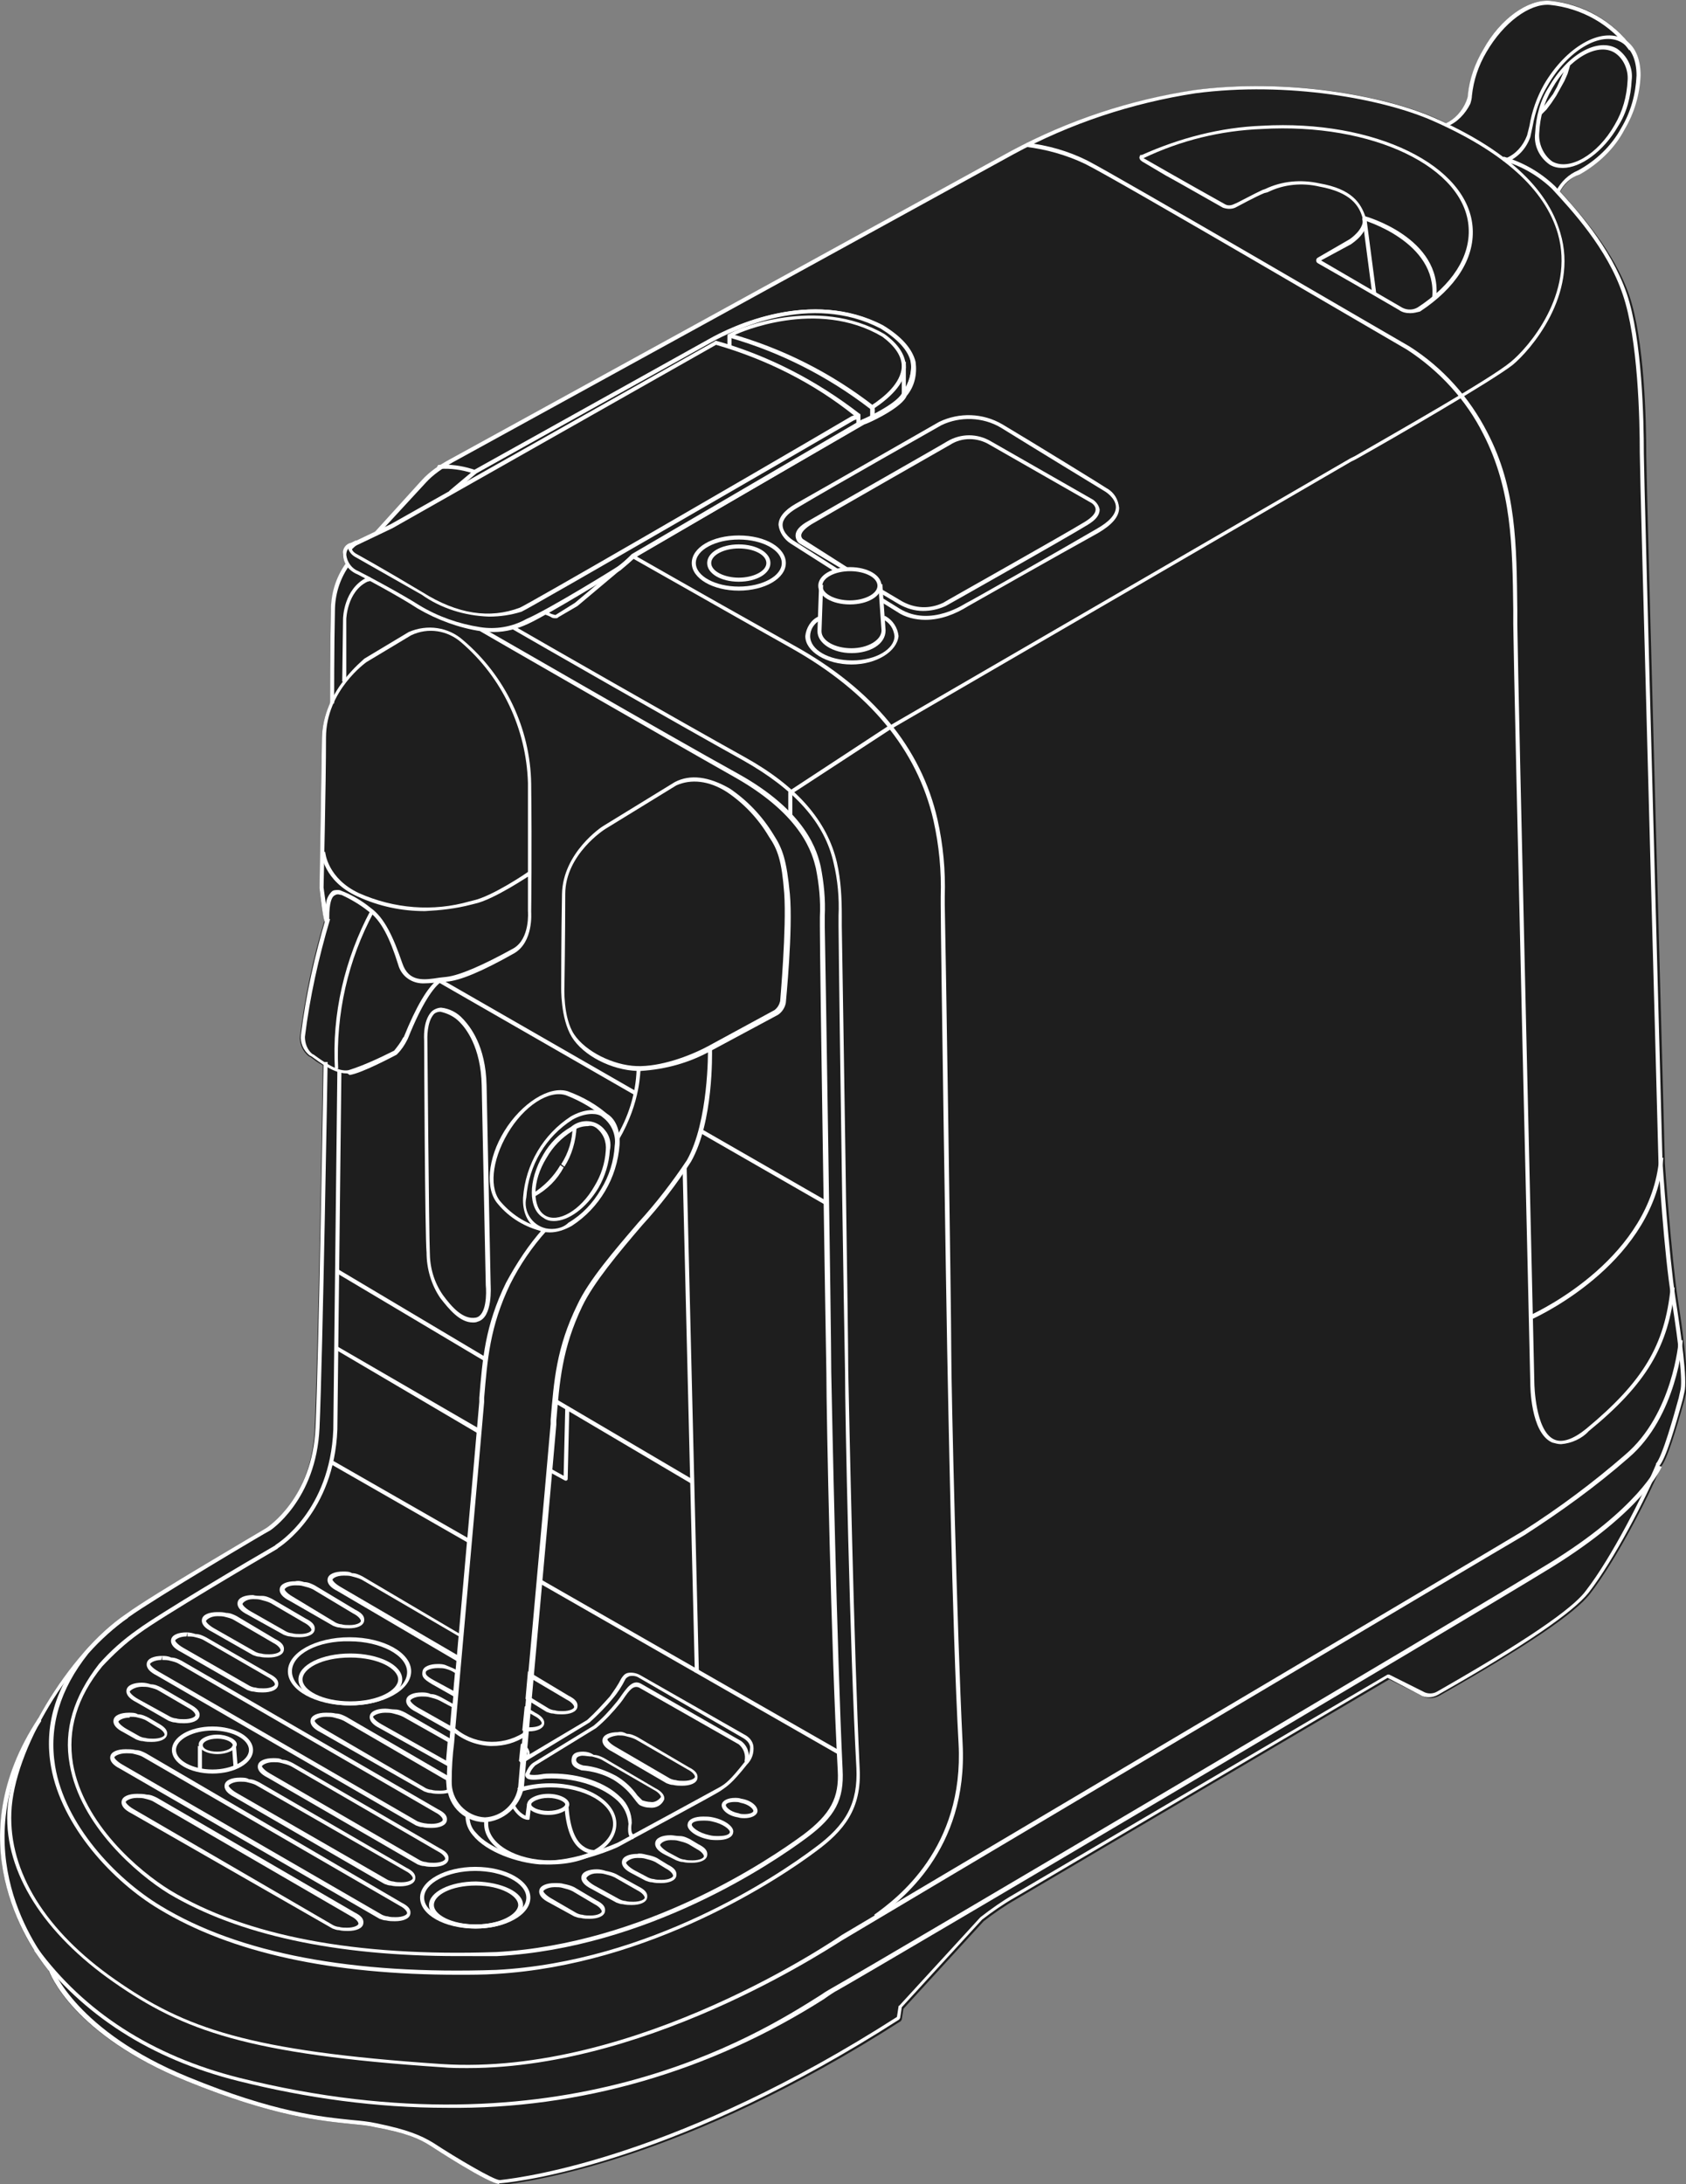 <?xml version="1.0" encoding="utf-8"?>
<!-- Generator: Adobe Illustrator 21.0.0, SVG Export Plug-In . SVG Version: 6.00 Build 0)  -->
<svg version="1.1" id="Layer_1" xmlns="http://www.w3.org/2000/svg" xmlns:xlink="http://www.w3.org/1999/xlink" x="0px" y="0px"
	 viewBox="0 0 207.9 269.2" style="enable-background:new 0 0 207.9 269.2;" xml:space="preserve">
<rect x="0" y="0" width="207.9" height="269.2" fill="#808080" stroke="none"/>
<style type="text/css">
	.st0{fill:#1E1E1E;}
	.st1{fill:#FFFFFF;}
</style>
<g id="Layer_2_1_">
	<g id="Layer_1-2_1_">
		<path class="st0" d="M207.9,171.7l-0.2,0.9c-1,3.5-2.1,7.3-2.9,8.2c-1.6,3.9-5.6,11.6-8.7,15.6c-1.8,2.4-7.9,6.5-17.9,12.2
			l-0.7,0.4c-0.7,0.4-1.6,0.4-2.2,0l-4-2l-46,27.1c-1.4,0.8-2.7,1.7-4,2.7l-9.9,10.8l-0.2,1.3c0,0.1-0.1,0.1-0.1,0.2
			c-26.8,17.2-45.7,19.8-49.2,20.2h-0.1l-0.2-0.1c-1.3,0-8.2-4.5-8.5-4.7c-1.4-0.9-3-1.6-6.8-2.3c-0.9-0.2-1.8-0.3-2.9-0.4
			c-3.8-0.4-9.6-0.9-20.4-5.3C9.4,251,6.3,243.7,6,242.9l0,0c-0.5-0.6-1.1-1.4-1.7-2.4c0,0,0,0,0,0c0,0-0.1-0.1-0.1-0.1l0,0
			c-3.3-5.3-7.7-16.1,0.5-28.6h0c2.7-5,6.6-9.8,10.5-12.5c0.1-0.1,0.2-0.2,0.3-0.2c3.1-2.3,17.2-10.5,17.3-10.6
			c0.1-0.1,5.6-3.6,6-12.3c0.4-8.4,1-41.7,1-44.9c-0.6-0.3-1.1-0.7-1.5-1l-0.2-0.1c-0.8-0.6-1.2-1.6-1.1-2.5c0.6-4.8,1.6-9.6,3-14.2
			c-0.1-0.4-0.3-1.4-0.6-3.9c0-0.2,0.2-12.5,0.3-18.5c0-1.6,0.4-3.1,1-4.4c0-1.4,0-7.6,0.1-11.2c0-2.1,0.6-4.1,1.8-5.8l0.1,0
			c-0.2-0.4-0.4-0.8-0.4-1.2c-0.1-0.7,0.4-1.2,1-1.4l0.6-0.3l0,0l2.4-1.1l5.9-6.4c0.6-0.6,1.2-1.2,1.9-1.6c0-0.1,0.1-0.2,0.2-0.2h0
			c0.4-0.3,0.9-0.6,1.3-0.8l69.2-38c0.6-0.3,1.2-0.7,1.9-1c6.5-3.2,13.5-5.5,20.7-6.6c11.4-1.5,23.3,0.7,29.5,3.4
			c0.5,0.2,1,0.5,1.5,0.7c1.1-0.5,1.9-1.5,2.4-2.6c0.1-0.3,0.2-0.5,0.2-0.8c0.2-2,0.9-3.9,1.9-5.7c2.1-3.8,5.5-6.2,8.2-6
			c3.9,0.3,7.5,2.3,9.9,5.4c0.1,0.1,0.2,0.2,0.3,0.4c0.6,0.9,0.9,2,0.9,3.4c-0.1,2.4-0.8,4.7-2,6.7c-1.2,2.3-3.2,4.2-5.5,5.5
			c-1,0.4-1.8,1.2-2.3,2.1c2.4,2.7,6.6,7.3,8.5,12.8c1.9,5.6,2.1,15.6,2.1,19.7c0,2.8,2.3,86.5,2.3,87.3c0,0.1,0.8,11.5,1.6,16.8
			C207.6,164.6,208.3,170.3,207.9,171.7z"/>
	</g>
</g>
<title>c830_drawing_expanded</title>
<g id="Layer_2">
	<g id="Layer_1-2">
		<path class="st1" d="M73.2,228.5c-0.5,0-1.1-0.2-1.5-0.5c-1.2-0.8-1.9-2.6-2.1-5.4h0.5c0.2,3.2,1.1,4.5,1.9,5
			c0.4,0.3,1,0.5,1.6,0.4l0.1,0.5C73.6,228.5,73.4,228.5,73.2,228.5z"/>
		<path class="st1" d="M65.1,224.3c-0.1,0-1.1,0-2.1-1.8l0.4-0.2c0.3,0.7,0.8,1.2,1.4,1.5l0.2-1.5l0.5,0.1l-0.2,1.8
			C65.3,224.3,65.2,224.3,65.1,224.3L65.1,224.3z"/>
		<path class="st1" d="M26.8,214.3c1.2,0,1.9,0.5,1.9,0.8s-0.7,0.8-1.9,0.8s-1.8-0.4-1.8-0.8S25.7,214.3,26.8,214.3 M26.8,213.8
			c-1.3,0-2.3,0.6-2.3,1.2s1,1.2,2.3,1.2s2.4-0.6,2.4-1.2S28,213.8,26.8,213.8"/>
		<polygon class="st1" points="24.9,218.1 24.4,218.1 24.4,215.2 24.9,215.2 		"/>
		<polygon class="st1" points="28.8,217.8 28.6,215.2 29.1,215.2 29.3,217.7 		"/>
		<path class="st1" d="M97.7,100.7h-0.5v-3c0-0.1,0-0.2,0.1-0.2l12.2-8l0.3,0.4l-12.1,7.9V100.7z"/>
		<path class="st1" d="M58.6,58.4L58.6,58.4l-0.4-0.1c-1.3-0.4-2.6-0.6-4-0.5c-0.1,0-0.2-0.1-0.3-0.2c0,0,0,0,0,0
			c0-0.1,0.1-0.3,0.2-0.3c0,0,0,0,0,0c1.4-0.1,2.8,0.1,4.1,0.5l0.3,0.1c0.1,0,0.2,0.2,0.2,0.3C58.8,58.4,58.7,58.4,58.6,58.4
			L58.6,58.4z"/>
		<path class="st1" d="M68.5,76.2c-0.2,0-0.3,0-0.5-0.1c-0.1-0.1-0.4-0.2-0.9-0.4c-0.1-0.1-0.2-0.2-0.1-0.3c0.1-0.1,0.2-0.2,0.3-0.1
			l0,0c0.4,0.2,0.7,0.4,0.8,0.4c0.3,0.1,0.4,0.1,0.4,0.1l2.4-1.5l6.9-5.8c0.1-0.1,0.3,0,0.3,0.1c0.1,0.1,0.1,0.2,0,0.3l-6.9,5.8
			l-2.4,1.4C68.8,76.2,68.6,76.2,68.5,76.2z"/>
		<path class="st1" d="M78.1,68.8l-0.2-0.4l28.4-16.6c0.1,0,4.1-1.8,4.9-3.2l0.1-0.2c0.8-1.1,1.2-2.5,1-3.8
			c-0.3-1.4-1.6-2.8-3.7-4.1c-8.6-4.5-18.2,0.2-20.9,1.7L58.8,58.3l-0.2-0.4l28.9-16.1c2.8-1.6,12.6-6.3,21.4-1.7
			c2.3,1.4,3.6,2.9,4,4.5c0.2,1.5-0.1,3-1.1,4.2l-0.1,0.2c-0.9,1.5-4.9,3.3-5.1,3.3L78.1,68.8z"/>
		<path class="st1" d="M86.7,224.4L86.7,224.4c0.4,0,0.7,0,1.1,0.1c1.4,0.3,2.2,1,2.2,1.3s-0.5,0.5-1.4,0.5c-0.4,0-0.7,0-1.1-0.1
			c-1.4-0.3-2.2-1-2.2-1.3S85.8,224.4,86.7,224.4 M86.7,223.9c-1,0-1.8,0.3-1.9,0.9c-0.2,0.7,1,1.6,2.5,1.9c0.4,0.1,0.8,0.1,1.2,0.1
			c1,0,1.8-0.3,1.9-0.9c0.2-0.7-1-1.6-2.5-1.9C87.5,223.9,87.1,223.9,86.7,223.9"/>
		<path class="st1" d="M109.8,89.9l-0.2-0.4c0.5-0.3,52.6-30.5,56.9-33l0.6-0.3c5-2.9,16.7-9.5,19.2-11.6c2.2-1.8,7.9-8.4,5.8-15.8
			c-1.6-5.5-6.8-10.1-15.4-13.9c-6.1-2.7-17.9-4.9-29.3-3.4c-7.8,1.2-15.4,3.7-22.4,7.5L55.8,57c-1.2,0.7-2.4,1.5-3.3,2.5l-6,6.5
			l-0.4-0.3l5.9-6.5c1-1.1,2.2-1.9,3.5-2.6l69.2-38c7.1-3.8,14.7-6.3,22.6-7.5c11.4-1.5,23.3,0.7,29.5,3.4c8.7,3.8,14,8.6,15.6,14.2
			c2.3,7.6-3.7,14.5-5.9,16.3c-2.6,2-14.3,8.8-19.3,11.6l-0.6,0.3C162.3,59.4,110.3,89.6,109.8,89.9z"/>
		<path class="st1" d="M6,242.9c-2.8-3.5-11.2-16.1-1.3-31.1l0.4,0.3c-9.6,14.8-1.4,27.1,1.3,30.5L6,242.9z"/>
		<path class="st1" d="M61.6,269.2c-1.3,0-8.2-4.5-8.5-4.7c-1.4-0.9-3-1.6-6.8-2.3c-0.8-0.2-1.8-0.3-2.9-0.4
			c-3.8-0.4-9.6-0.9-20.4-5.3C9,250.8,6.1,243.2,6,242.8l0.5-0.2c0,0.1,3,7.8,16.7,13.4c10.7,4.4,16.4,4.9,20.2,5.3
			c1.1,0.1,2.1,0.2,3,0.4c3.9,0.8,5.5,1.5,7,2.4c2.9,1.9,7.5,4.6,8.2,4.6h0.1c3.5-0.4,22.2-3,48.9-20.1l0.2-1.3c0,0,0-0.1,0.1-0.1
			l10-10.9c1.3-1,2.7-2,4.1-2.8l46.1-27.1c0.1,0,0.2,0,0.2,0l4.2,2.1c0.5,0.3,1.2,0.3,1.7,0l0.7-0.4c12.4-7.1,16.5-10.4,17.7-12.1
			c3.1-4,7-11.7,8.6-15.5v-0.1c0.8-0.9,2.2-5.9,2.8-8.1l0.2-0.9c0.3-1-0.1-5.1-1.1-11.4c-0.9-5.3-1.6-16.7-1.6-16.9
			c0-0.9-2.3-84.5-2.3-87.3c0-4-0.2-14-2.1-19.5c-1.9-5.7-6.4-10.5-8.7-13l-0.1-0.1c-1.7-1.6-3.8-2.8-6-3.4l0.1-0.5
			c2.4,0.7,4.5,1.9,6.3,3.6l0.1,0.1c2.4,2.6,6.8,7.4,8.8,13.2c1.9,5.6,2.1,15.6,2.1,19.7c0,2.8,2.3,86.5,2.3,87.3
			c0,0.1,0.8,11.6,1.6,16.8c0.7,4.5,1.5,10.1,1.1,11.6l-0.2,0.9c-1,3.6-2.1,7.3-2.9,8.2c-1.6,3.9-5.6,11.6-8.7,15.6
			c-1.9,2.4-7.9,6.5-17.9,12.2l-0.7,0.4c-0.7,0.4-1.6,0.4-2.2,0l-4-2.1l-46,27.1c-1.4,0.8-2.7,1.7-4,2.7l-9.9,10.8l-0.2,1.3
			c0,0.1-0.1,0.1-0.1,0.2c-26.8,17.2-45.7,19.9-49.2,20.2h-0.2L61.6,269.2z"/>
		<path class="st1" d="M104.8,74.5c-2.2,0-3.9-1-3.9-2.3s1.7-2.3,3.9-2.3s3.9,1,3.9,2.3S107,74.5,104.8,74.5z M104.8,70.4
			c-1.8,0-3.4,0.8-3.4,1.8s1.6,1.8,3.4,1.8s3.4-0.8,3.4-1.8S106.7,70.4,104.8,70.4z"/>
		<path class="st1" d="M91.1,71.7c-2.2,0-3.9-1-3.9-2.3s1.7-2.3,3.9-2.3s3.9,1,3.9,2.3S93.3,71.7,91.1,71.7z M91.1,67.6
			c-1.8,0-3.4,0.8-3.4,1.8s1.6,1.8,3.4,1.8s3.4-0.8,3.4-1.8S93,67.6,91.1,67.6z"/>
		<path class="st1" d="M105,80.5c-2.3,0-4.2-1.2-4.2-2.7l0.2-5.7h0.5l-0.2,5.7c0,1.2,1.7,2.1,3.7,2.1s3.7-1,3.7-2.2l-0.4-5.7h0.5
			l0.4,5.7C109.2,79.4,107.3,80.5,105,80.5z"/>
		<path class="st1" d="M105,81.9c-3.1,0-5.7-1.6-5.7-3.5c0.1-1,0.7-2,1.6-2.4l0.3,0.4c-0.8,0.4-1.3,1.2-1.3,2c0,1.7,2.3,3,5.2,3
			s5.2-1.4,5.2-3c-0.1-0.9-0.6-1.7-1.5-2.1l0.3-0.4c1,0.5,1.6,1.5,1.7,2.5C110.6,80.3,108.1,81.9,105,81.9z"/>
		<path class="st1" d="M91.1,72.8c-3.2,0-5.8-1.5-5.8-3.4s2.5-3.4,5.8-3.4s5.8,1.5,5.8,3.4S94.3,72.8,91.1,72.8z M91.1,66.5
			c-2.9,0-5.3,1.3-5.3,2.9s2.4,2.9,5.3,2.9s5.3-1.3,5.3-2.9S94,66.5,91.1,66.5z"/>
		<path class="st1" d="M114.1,76.4c-1.2,0-2.5-0.3-3.5-1l-2.1-1.3l0.3-0.4l2.1,1.3c3.9,2.4,8.2-0.7,8.3-0.7s11.2-6.3,16-9.1
			c1.6-0.9,2.4-1.8,2.4-2.7c0-1.1-1.3-1.9-1.3-1.9s-9.2-5.6-12.9-7.9c-2.2-1.3-5-1.4-7.3-0.3l0,0c0,0-13.8,7.8-17.8,10.2
			c-1.2,0.7-1.8,1.4-1.8,2.1c0,1.1,1.3,1.9,1.3,1.9l5.5,3.5l-0.3,0.4l-5.5-3.5c-0.8-0.5-1.4-1.4-1.5-2.3c0-0.9,0.7-1.8,2.1-2.6
			C102,59.9,115.8,52,115.8,52c2.5-1.2,5.4-1.1,7.8,0.3c3.7,2.2,12.8,7.8,12.9,7.9c0.9,0.5,1.4,1.4,1.5,2.4c0,1.1-0.9,2.1-2.6,3.1
			c-4.9,2.7-16,9-16,9C117.8,75.7,116,76.4,114.1,76.4z"/>
		<path class="st1" d="M113.8,75.3c-1,0-2-0.3-2.9-0.8l-2.7-1.6l0.3-0.4l2.7,1.6c1.6,0.9,3.4,1,5.1,0.2c0.1-0.1,14.9-8.4,17.5-10
			c0.8-0.5,1.3-1,1.3-1.5c0-0.3-0.2-0.6-0.5-0.8l0,0l-12.6-7.2c-1.5-0.9-3.4-0.9-4.8,0c-0.2,0.1-14.7,8.4-17.1,9.8
			c-0.8,0.5-1.3,1-1.3,1.4c0,0.2,0.1,0.4,0.3,0.5l5.5,3.5l-0.3,0.4L98.6,67c-0.3-0.2-0.5-0.6-0.5-1c0-0.6,0.5-1.2,1.6-1.8
			c2.4-1.4,17-9.7,17.1-9.8c1.7-1,3.7-1,5.4,0l12.6,7.2c0.4,0.3,0.7,0.7,0.8,1.2c0,0.7-0.5,1.3-1.5,1.9c-2.6,1.6-17.3,9.9-17.5,10
			C115.7,75.1,114.8,75.3,113.8,75.3z"/>
		<path class="st1" d="M57.7,254.9c-1.1,0-2.1,0-3.2-0.1c-24-1.6-31.9-4.5-40.5-10.5S0.6,230.8,0.9,223.4
			c0.4-7.8,7.5-19.6,14.6-24.4l0.3,0.4c-7.1,4.7-14.1,16.3-14.4,24C1.1,230.7,5.6,238,14.2,244s16.4,8.8,40.2,10.4
			c24.1,1.6,49.1-15.7,49.4-15.9c0.8-0.5,82.4-48.8,84-49.8c4.4-2.8,8.7-6,12.6-9.4c5.9-5,6.6-14,6.6-14.1h0.5
			c0,0.1-0.7,9.4-6.7,14.5c-4,3.5-8.3,6.6-12.8,9.5c-1.6,0.9-83.1,49.3-83.9,49.8C103.9,239,80.9,254.9,57.7,254.9z"/>
		<path class="st1" d="M192.5,178c-0.4,0-0.7-0.1-1.1-0.2c-2.7-1.2-2.7-7.1-2.7-7.3c0-0.9-2-85.1-2.1-93.6v-1.7
			c-0.1-8-0.2-14.9-3.7-21.7c-2.1-4.2-5.4-7.8-9.4-10.4c-0.4-0.2-36-21.1-39.7-22.9c-2.3-1.1-4.8-1.8-7.3-2.1l0.1-0.5
			c2.6,0.3,5.1,1,7.5,2.2c3.7,1.9,39.3,22.7,39.7,22.9c4.1,2.6,7.4,6.3,9.6,10.6c3.6,6.9,3.6,13.8,3.7,21.9v1.7
			c0.1,8.4,2.1,92.7,2.1,93.6c0,0.1,0.1,5.8,2.4,6.9c1,0.5,2.4,0,4-1.3c7-5.8,9.7-10.3,10.4-17.4h0.5c-0.7,7.2-3.5,11.9-10.6,17.7
			C195.1,177.3,193.8,177.9,192.5,178z"/>
		<path class="st1" d="M52.4,121.2c-1.5,0.1-2.9-0.8-3.3-2.3c-1-3.2-2.1-5.5-3.7-6.6c-1-0.8-2.2-1.5-3.3-2H42
			c-0.3-0.1-0.5-0.1-0.8,0.1c-0.3,0.2-0.6,0.9-0.6,2.7c0,0.2,0,0.5-0.3,0.6s-0.4,0-0.9-4.2c0-0.2,0.2-12.6,0.3-18.5s5.2-9.7,5.2-9.8
			l5.5-3.3c2.3-1,4.9-0.6,6.7,1c5.2,4.4,8.3,10.9,8.4,17.7c0.1,8.1,0,15.7,0,15.8s0.3,3.7-2.1,5.1c-3.9,2.2-6.7,3.4-8.4,3.5
			l-0.8,0.1C53.6,121.1,53,121.2,52.4,121.2z M41.6,109.7c0.2,0,0.3,0,0.5,0.1c1.3,0.5,2.5,1.2,3.6,2.1c1.7,1.2,2.8,3.6,3.9,6.8
			c0.8,2.4,2.7,2.1,4.6,1.8l0.9-0.1c1.6-0.2,4.4-1.4,8.2-3.5c2.1-1.2,1.8-4.6,1.8-4.6s0-7.7,0-15.8c-0.2-6.7-3.2-13-8.2-17.3
			c-1.7-1.5-4.1-1.9-6.2-0.9l-5.5,3.3c0,0-5,3.5-5,9.3s-0.3,18.3-0.3,18.5c0.1,0.7,0.2,1.5,0.3,2.1c0-0.6,0.3-1.2,0.7-1.6
			C41.1,109.7,41.4,109.7,41.6,109.7z"/>
		<path class="st1" d="M42.7,132.3c-1.5,0-3.2-1.3-4.3-2.1l-0.2-0.1c-0.8-0.6-1.2-1.6-1.1-2.5c0.6-4.9,1.7-9.8,3.1-14.5l0.5,0.2
			c-1.4,4.7-2.5,9.6-3.1,14.5c0,0.8,0.3,1.6,0.9,2.1l0.2,0.1c1.1,0.8,3,2.2,4.3,1.9c1.9-0.6,3.8-1.5,5.6-2.4c0.4-0.5,0.8-1,1.1-1.6
			l0.1-0.1c1.5-3.7,2.9-6.1,4.2-7.1l0.3,0.4c-0.8,0.6-2.2,2.4-4,6.9l-0.1,0.2c-0.3,0.6-0.7,1.2-1.2,1.7l-0.1,0.1
			c-0.2,0.1-4.3,2.3-5.8,2.5C42.9,132.3,42.8,132.3,42.7,132.3z"/>
		<path class="st1" d="M41.3,131.8c-0.4-6.8,1.2-13.6,4.4-19.6l0.4,0.2c-3.2,5.9-4.7,12.6-4.4,19.3L41.3,131.8z"/>
		<path class="st1" d="M173.9,38.6c-0.5,0-1-0.1-1.4-0.4l-5-2.9l-4.9-2.8c-0.2-0.1-0.3-0.2-0.3-0.4c0-0.2,0.1-0.3,0.3-0.4l3.8-2.2
			c0,0,2-1.3,1.6-2.7s-1.4-3.1-5.3-3.8c-2.1-0.5-4.4-0.3-6.4,0.7l-0.4,0.1c-1,0.4-3.4,1.7-3.4,1.7c-0.5,0.3-1.1,0.3-1.7,0.1
			c-2.5-1.4-4.9-2.8-7.1-4l-2.7-1.6c-0.2-0.1-0.5-0.3-0.5-0.6c0-0.1,0.1-0.2,0.1-0.3l0.1,0l0,0h0.1c4.7-2.1,9.7-3.4,14.8-3.6
			c13.9-0.8,25.6,4.9,26,12.7c0.2,3.7-2.1,7.3-6.5,10.2C174.7,38.5,174.3,38.6,173.9,38.6z M162.9,32.1l4.8,2.8l5,2.9
			c0.6,0.4,1.4,0.5,2.1,0.1c4.3-2.8,6.5-6.3,6.3-9.8c-0.4-7.5-11.9-13-25.5-12.2c-5.1,0.2-10,1.4-14.6,3.6l0.2,0.1l2.8,1.6
			c2.1,1.2,4.6,2.6,7.1,4c0.4,0.2,0.8,0.1,1.2-0.1c0.1,0,2.5-1.3,3.4-1.7l0.3-0.1c2.1-1,4.4-1.2,6.7-0.7c4,0.7,5.1,2.4,5.7,4.2
			s-1.7,3.2-1.8,3.3L162.9,32.1z"/>
		
			<rect x="168.5" y="26.9" transform="matrix(0.992 -0.13 0.13 0.992 -2.664 22.119)" class="st1" width="0.5" height="9.3"/>
		<path class="st1" d="M177.1,36.7l-0.5,0c0.7-6.9-8.5-9.6-8.6-9.6l0.1-0.5C168.3,26.6,177.9,29.3,177.1,36.7z"/>
		<path class="st1" d="M79,132h-0.4c-3.2-0.1-6.7-1.9-8.1-4.2s-1.3-6.1-1.3-6.2c0,0,0-6.3,0.1-11.4s4.9-8.3,5.1-8.4l8.8-5.4l0,0
			c1.9-1,4.2-0.7,6.8,0.8c2.2,1.5,4,3.4,5.4,5.7c1.1,1.7,1.6,3.1,2,7.3c0.4,4.4-0.5,13.3-0.5,13.4c-0.1,0.6-0.5,1.2-1,1.5l-8.2,4.4
			C85,131,82.1,131.8,79,132z M83.4,96.8l-8.8,5.4c0,0-4.9,3.1-4.9,8c0,5.1-0.1,11.4-0.1,11.4s-0.2,3.8,1.2,5.9s4.8,3.8,7.7,3.9
			s6.5-1.2,8.9-2.5l8.1-4.4l0,0c0.4-0.3,0.6-0.7,0.7-1.1c0-0.1,0.8-9,0.5-13.3c-0.3-4-0.8-5.4-1.9-7c-1.3-2.2-3.1-4.1-5.2-5.5
			C87.4,96.2,85.2,96,83.4,96.8L83.4,96.8z"/>
		<path class="st1" d="M67.8,151.9c-0.6,0-1.1-0.1-1.6-0.4c-1.1-0.7-1.8-2.1-1.7-3.9c0.3-4.1,2.5-7.8,5.9-10c1.6-0.9,3.1-1,4.3-0.4
			s1.8,2.1,1.7,3.9c-0.3,4.1-2.5,7.8-5.9,10C69.6,151.6,68.7,151.9,67.8,151.9z M73,137.3c-0.8,0-1.7,0.3-2.4,0.7
			c-3.3,2.1-5.4,5.6-5.7,9.6c-0.4,1.7,0.7,3.4,2.4,3.8c1,0.2,2.1,0,2.8-0.7c1.7-1,3-2.4,4-4.1l0,0c1-1.6,1.6-3.5,1.7-5.4
			c0.2-1.3-0.4-2.7-1.5-3.5C74,137.4,73.5,137.3,73,137.3L73,137.3z"/>
		<path class="st1" d="M67,151.8c-2.2-0.5-4.2-1.7-5.6-3.4c-1.6-1.8-1.3-5.6,0.8-9c2.1-3.4,5.5-5.6,7.8-4.9c1.9,0.7,3.7,1.7,5.2,3.1
			l-0.4,0.4c-1.5-1.3-3.2-2.3-5-3c-2.1-0.7-5.2,1.3-7.2,4.7s-2.3,6.9-0.8,8.5c1.4,1.6,3.3,2.8,5.4,3.2L67,151.8z"/>
		<path class="st1" d="M69.6,143.8l-0.4-0.3c0.9-1.4,1.4-3,1.4-4.6h0.5C71,140.7,70.5,142.4,69.6,143.8z"/>
		<path class="st1" d="M65.9,147.5l-0.2-0.4c1.4-0.9,2.6-2.1,3.4-3.5l0.4,0.3C68.7,145.4,67.5,146.6,65.9,147.5z"/>
		<path class="st1" d="M76.3,140.5l-0.4-0.2c1.6-2.6,2.5-5.5,2.6-8.5h0.5C78.9,131.9,79.1,135.7,76.3,140.5z"/>
		<path class="st1" d="M59.7,224.6c-2.7-0.1-4.7-2.3-4.6-5c0-1.6,0.1-3.2,0.3-4.8c0-0.4,3.3-37.1,3.7-42v-0.5
			c0.4-4.8,0.7-8.9,3.3-14.2c1.3-2.4,2.8-4.7,4.6-6.7l0.4,0.3c-1.8,2-3.3,4.2-4.5,6.6c-2.5,5.2-2.8,9.3-3.2,14v0.5
			c-0.4,4.9-3.7,41.6-3.7,42c-0.2,1.6-0.3,3.1-0.3,4.7c-0.1,2.4,1.8,4.4,4.1,4.5c2.1-0.1,3.8-1.7,4.1-3.8c0-0.4,3.6-39.8,4-44.7
			v-0.5c0.4-4.8,0.7-8.9,3.3-14.2c1.4-3,4.5-6.6,7.5-10.1c2.2-2.4,4.2-5,6-7.7c2.7-4.8,2.6-13.5,2.6-13.6h0.5
			c0,0.4,0.2,8.9-2.6,13.8c-1.8,2.8-3.8,5.4-6,7.8c-3,3.5-6,7.1-7.4,10c-2.5,5.2-2.8,9.3-3.2,14.1v0.5c-0.4,4.9-4,44.3-4,44.7
			C64.1,222.7,62.1,224.5,59.7,224.6z"/>
		<path class="st1" d="M60.7,215.2h-0.3c-1.8-0.1-3.5-0.8-4.8-2l0.3-0.4c2.3,2.2,5.9,2.5,8.6,0.8l0.3,0.4
			C63.6,214.8,62.2,215.2,60.7,215.2z"/>
		<path class="st1" d="M58.3,163c-1.6,0-2.9-1.6-4-3c-1.1-1.6-1.7-3.6-1.7-5.6c-0.2-2.1-0.3-25.1-0.3-26.1c0-0.2-0.2-2.4,0.9-3.6
			c0.3-0.3,0.8-0.5,1.2-0.5c1,0.1,2,0.6,2.7,1.4l0.1,0.1c0.7,0.8,2.7,3.1,2.8,8.1c0.1,5.2,0.5,24.3,0.5,24.5s0.3,4.1-1.6,4.6
			C58.7,163,58.5,163,58.3,163z M54.3,124.7c-0.3,0-0.6,0.1-0.8,0.3c-0.9,1-0.8,3.1-0.8,3.2l0,0c0,0.2,0.2,24,0.3,26.1
			c0,1.9,0.5,3.7,1.6,5.3c1.1,1.5,2.5,3.1,4.1,2.8c1.3-0.3,1.3-3,1.2-4c0-0.2-0.4-19.3-0.5-24.6c-0.1-4.8-2-7.1-2.7-7.8l-0.1-0.1
			C56,125.3,55.2,124.9,54.3,124.7L54.3,124.7z"/>
		<path class="st1" d="M108.1,236.4l-0.3-0.4c2.8-2,11.1-8.2,10.4-21.1c-0.8-14.4-1.3-43.6-1.4-48.4s-0.8-50.9-0.8-55v-1
			c0.1-3.1-0.2-6.3-0.9-9.4c-2-8.7-7.9-15.8-17.5-21.2c-5-2.8-13.6-7.7-19.8-11.2l0.2-0.4c6.3,3.6,14.8,8.4,19.8,11.2
			c9.8,5.4,15.8,12.7,17.8,21.5c0.7,3.1,1,6.3,0.9,9.5v1c0.1,4.1,0.8,50.1,0.8,55s0.7,34.1,1.4,48.4
			C119.4,228.1,110.9,234.4,108.1,236.4z"/>
		<path class="st1" d="M40.7,86.8c0-0.1,0-7.4,0.1-11.5c0-2.1,0.6-4.1,1.8-5.8l0.4,0.3c-1.1,1.6-1.7,3.5-1.7,5.5
			c-0.1,4.1-0.1,11.4-0.1,11.4H40.7z"/>
		<path class="st1" d="M56.5,243.4c-15.6,0-28-2.7-36.9-8.1c-5.7-3.4-12-10.2-13.3-17.5c-0.9-5,0.5-9.8,4.2-14.3
			c1.5-1.7,3.2-3.3,5.1-4.6c3.1-2.3,17.2-10.5,17.3-10.6s5.6-3.6,6-12.3s1-44.8,1-45.1h0.5c0,0.4-0.6,36.2-1,45.1
			s-6.1,12.7-6.2,12.7s-14.1,8.3-17.3,10.6c-1.8,1.3-3.5,2.8-5,4.5c-3.5,4.4-4.9,9-4.1,13.9c1.2,7.2,7.4,13.8,13,17.2
			c9.7,5.9,23.7,8.5,41.4,7.9c19-1,34.8-11.7,39.2-15c4-2.9,5.4-5.6,5.2-9.9c-0.8-14.7-1.4-43.8-1.4-48.9
			c-0.1-4.6-0.7-43.2-0.8-54.9v-1.2c0.1-2.2-0.1-4.4-0.6-6.5c-1.1-5-4.8-9.1-11.2-12.7c-8.1-4.5-25.4-14.4-28.5-16.2l0.2-0.4
			c3.1,1.8,20.4,11.7,28.5,16.2c6.5,3.6,10.2,7.9,11.4,13c0.5,2.2,0.6,4.4,0.6,6.6v1.2c0.2,11.7,0.8,50.3,0.8,54.9
			c0.1,5.1,0.7,34.2,1.4,48.9c0.3,5.1-2,7.8-5.4,10.3c-4.4,3.3-20.4,14-39.5,15.1C59.6,243.4,58,243.4,56.5,243.4z"/>
		<path class="st1" d="M56.5,241.1c-15.1,0-27.1-2.6-35.7-7.7C16.9,231,9.9,225,8.6,217.5c-0.8-4.3,0.5-8.4,3.6-12.4
			c1.4-1.6,3-3,4.7-4.2c2.7-2,13.7-8.5,17-10.4l0.1-0.1c0.3-0.2,6.7-4.2,7.1-14.2l0.5-44.3h0.5l-0.5,44.3c-0.4,10.2-7,14.4-7.3,14.6
			l-0.1,0.1c-2.4,1.4-14.3,8.4-17,10.4c-1.7,1.2-3.2,2.6-4.6,4.1c-3.1,3.8-4.3,7.8-3.6,12c1.3,7.4,8.1,13.2,12,15.6
			c9.3,5.6,22.8,8.2,40.2,7.6c18.3-1,33.7-11.4,37.9-14.5c3.3-2.5,4.4-4.5,4.2-7.9c-0.8-14.8-1.4-43.9-1.4-49
			c-0.1-4.9-0.8-50.3-0.8-55V113c0.1-2-0.1-4-0.5-6c-0.4-1.6-1.5-6.4-10-11.2s-30.9-17.7-31.4-18l0.3-0.4
			c0.6,0.3,22.7,13.1,31.4,17.9s9.9,9.8,10.3,11.5c0.4,2,0.6,4.1,0.5,6.1v1.2c0.1,4.7,0.8,50.1,0.8,55c0.1,5.1,0.7,34.2,1.4,49
			c0.2,3.7-0.9,5.8-4.4,8.4c-4.3,3.2-19.7,13.6-38.2,14.6C59.6,241.1,58,241.1,56.5,241.1z"/>
		<path class="st1" d="M42.7,84h-0.5l0.1-7.7c0-0.2,0.1-3.7,2.9-5.1l0.4-0.1l0.1,0.5l-0.4,0.1c-2.5,1.2-2.6,4.6-2.6,4.6L42.7,84z"/>
		
			<rect x="84.7" y="184.2" transform="matrix(0.497 -0.868 0.868 0.497 -135.662 177.008)" class="st1" width="0.5" height="42.7"/>
		
			<rect x="93.9" y="134.7" transform="matrix(0.498 -0.867 0.867 0.498 -77.344 153.895)" class="st1" width="0.5" height="18"/>
		
			<rect x="66" y="113.8" transform="matrix(0.498 -0.867 0.867 0.498 -77.505 121.604)" class="st1" width="0.5" height="27.8"/>
		
			<rect x="49.1" y="175.5" transform="matrix(0.497 -0.868 0.868 0.497 -135.884 135.895)" class="st1" width="0.5" height="19.4"/>
		
			<rect x="50.5" y="151.5" transform="matrix(0.511 -0.859 0.859 0.511 -114.514 122.835)" class="st1" width="0.5" height="21.2"/>
		<polygon class="st1" points="85.3,182.9 68.2,172.8 68.5,172.4 85.5,182.4 		"/>
		
			<rect x="84.9" y="143.8" transform="matrix(1 -2.425770e-02 2.425770e-02 1 -4.22 2.118)" class="st1" width="0.5" height="62.3"/>
		<polygon class="st1" points="58.8,176.6 41.3,166.3 41.5,165.9 59.1,176.1 		"/>
		<path class="st1" d="M69.8,182.5c0,0-0.1,0-0.1,0l-2.2-1.2l0.2-0.4l1.8,1l0.2-8.3h0.5l-0.2,8.7C70,182.4,69.9,182.5,69.8,182.5z"
			/>
		<path class="st1" d="M68.3,150.5c-0.5,0-0.9-0.1-1.3-0.4c-1.9-1.1-1.9-4.6,0-7.8c0.8-1.4,2-2.6,3.4-3.4c1.3-1.1,3.2-0.9,4.2,0.4
			c0.6,0.7,0.8,1.6,0.6,2.5c-0.1,1.6-0.6,3.2-1.4,4.6C72.3,148.9,70.1,150.5,68.3,150.5z M72.5,138.8c-0.7,0-1.3,0.2-1.9,0.6
			c-1.3,0.8-2.4,1.9-3.2,3.3c-1.8,2.9-1.8,6.1-0.2,7.1s4.4-0.6,6.1-3.6l0,0c0.8-1.3,1.3-2.8,1.4-4.4c0.1-1.1-0.3-2.1-1.2-2.8
			C73.2,138.8,72.9,138.7,72.5,138.8L72.5,138.8z"/>
		<path class="st1" d="M43.1,202.3c3.8,0,7.1,1.7,7.1,3.8s-3.2,3.8-7.1,3.8S36,208.1,36,206S39.2,202.2,43.1,202.3 M43.1,201.8
			c-4.2,0-7.6,1.9-7.6,4.2s3.4,4.2,7.6,4.2s7.6-1.9,7.6-4.2S47.3,201.8,43.1,201.8"/>
		<path class="st1" d="M43.2,204.3c3.5,0,5.9,1.4,5.9,2.7s-2.4,2.7-5.9,2.7s-5.9-1.4-5.9-2.7S39.6,204.3,43.2,204.3 M43.2,203.8
			c-3.5,0-6.4,1.4-6.4,3.2s2.9,3.2,6.4,3.2s6.4-1.4,6.4-3.2S46.7,203.8,43.2,203.8"/>
		<path class="st1" d="M67.6,221.6c1.2,0,2.1,0.5,2.1,0.8s-0.8,0.8-2.1,0.8s-2.1-0.5-2.1-0.8S66.4,221.6,67.6,221.6 M67.6,221.1
			c-1.4,0-2.6,0.6-2.6,1.3s1.2,1.3,2.6,1.3s2.6-0.6,2.6-1.3S69,221.1,67.6,221.1"/>
		<path class="st1" d="M67.9,229.8c-4.5,0-8.2-2.2-8.2-5c0-0.2,0-0.3,0-0.5l0.5,0.1c0,0.1,0,0.3,0,0.4c0,2.5,3.5,4.5,7.7,4.5
			s7.7-2,7.7-4.5s-3.5-4.5-7.7-4.5c-1.3,0-2.6,0.2-3.9,0.6l-0.2-0.5c1.3-0.4,2.7-0.6,4-0.6c4.5,0,8.2,2.2,8.2,5
			S72.5,229.8,67.9,229.8z"/>
		<path class="st1" d="M58.6,230.6c3.4,0,6.3,1.5,6.3,3.3s-2.9,3.3-6.3,3.3s-6.3-1.5-6.3-3.3S55.2,230.6,58.6,230.6 M58.6,230.1
			c-3.7,0-6.8,1.7-6.8,3.8s3,3.8,6.8,3.8s6.8-1.7,6.8-3.8S62.4,230.1,58.6,230.1"/>
		<path class="st1" d="M58.7,232.4c3.1,0,5.2,1.3,5.2,2.4s-2.2,2.4-5.2,2.4s-5.2-1.2-5.2-2.4S55.6,232.4,58.7,232.4 M58.7,231.9
			c-3.2,0-5.8,1.3-5.8,2.9s2.6,2.9,5.8,2.9s5.8-1.3,5.8-2.9S61.9,232,58.7,231.9"/>
		<path class="st1" d="M26.2,218.6c-2.8,0-5-1.3-5-2.9s2.2-2.9,5-2.9s5,1.3,5,2.9S29,218.6,26.2,218.6z M26.2,213.3
			c-2.4,0-4.5,1.1-4.5,2.4s2.1,2.4,4.5,2.4s4.5-1.1,4.5-2.4S28.7,213.3,26.2,213.3z"/>
		<path class="st1" d="M20,204.1v0.5c0.3,0,0.7,0,1,0.1c0.4,0.1,0.8,0.2,1.1,0.4l31.6,18.3c0.6,0.3,0.9,0.7,0.9,0.9
			s-0.5,0.5-1.4,0.5c-0.6,0-1.2-0.1-1.7-0.3l-32-18.5c-0.7-0.4-1-0.8-1-0.9s0.5-0.5,1.4-0.5L20,204.1 M20,204.1
			c-1,0-1.8,0.3-1.9,0.9s0.4,1.1,1.2,1.5l32,18.5c0.3,0.1,0.5,0.2,0.8,0.2c0.4,0.1,0.8,0.1,1.1,0.1c1,0,1.8-0.3,1.9-0.9
			s-0.3-1-1.1-1.4l-31.6-18.3c-0.4-0.2-0.8-0.4-1.3-0.4C20.7,204.1,20.3,204.1,20,204.1"/>
		<path class="st1" d="M15.6,216.1L15.6,216.1c0.3,0,0.7,0,1,0.1c0.4,0.1,0.8,0.2,1.1,0.4l31.6,18.3c0.6,0.3,0.9,0.7,0.9,0.9
			s-0.5,0.5-1.4,0.5c-0.3,0-0.7,0-1-0.1c-0.2,0-0.5-0.1-0.7-0.2l-32-18.5c-0.7-0.4-1-0.8-1-0.9S14.6,216.1,15.6,216.1 M15.5,215.6
			c-1,0-1.8,0.3-1.9,0.9s0.4,1.1,1.2,1.5l32,18.5c0.3,0.1,0.5,0.2,0.8,0.2c0.4,0.1,0.8,0.1,1.1,0.1c1,0,1.8-0.3,1.9-0.9
			s-0.3-1-1.1-1.4L18,216.1c-0.4-0.2-0.8-0.4-1.3-0.4C16.3,215.6,15.9,215.6,15.5,215.6"/>
		<path class="st1" d="M16.9,221.6L16.9,221.6c0.3,0,0.7,0,1,0.1c0.4,0.1,0.8,0.2,1.1,0.4l24.3,14.1c0.6,0.3,0.9,0.7,0.9,0.9
			s-0.5,0.5-1.4,0.5c-0.3,0-0.7,0-1-0.1c-0.2,0-0.5-0.1-0.7-0.2L16.5,223c-0.7-0.4-1-0.8-1-0.9S16,221.6,16.9,221.6 M16.9,221.1
			c-1,0-1.8,0.3-1.9,0.9s0.4,1.1,1.2,1.5L41,237.7c0.3,0.1,0.5,0.2,0.8,0.2c0.4,0.1,0.8,0.1,1.1,0.1c1,0,1.8-0.3,1.9-0.9
			s-0.3-1-1.1-1.4l-24.3-14.1c-0.4-0.2-0.8-0.4-1.3-0.4C17.7,221.1,17.3,221.1,16.9,221.1"/>
		<path class="st1" d="M33.7,216.7v0.5c0.3,0,0.7,0,1,0.1c0.4,0.1,0.8,0.2,1.2,0.4L54,228.2c0.6,0.3,0.9,0.7,0.9,0.9
			s-0.5,0.5-1.4,0.5c-0.3,0-0.7,0-1-0.1c-0.2,0-0.5-0.1-0.7-0.2l-18.5-10.7c-0.7-0.4-1-0.8-1-0.9s0.5-0.5,1.4-0.5L33.7,216.7
			 M33.7,216.7c-1,0-1.8,0.3-1.9,0.9s0.4,1.1,1.2,1.5l18.5,10.7c0.3,0.1,0.5,0.2,0.8,0.2c0.4,0.1,0.8,0.1,1.1,0.1
			c1,0,1.8-0.3,1.9-0.9s-0.3-1-1.1-1.4l-18.1-10.5c-0.4-0.2-0.8-0.4-1.3-0.4C34.5,216.7,34.1,216.7,33.7,216.7"/>
		<path class="st1" d="M76.2,213.9L76.2,213.9c0.3,0,0.7,0,1,0.1c0.4,0.1,0.8,0.2,1.2,0.4l6.4,3.7c0.6,0.3,0.9,0.7,0.9,0.9
			s-0.5,0.5-1.4,0.5c-0.3,0-0.7,0-1-0.1c-0.2,0-0.5-0.1-0.7-0.2l-6.7-3.9c-0.7-0.4-1-0.8-1-0.9S75.3,214,76.2,213.9 M76.2,213.5
			c-1,0-1.8,0.3-1.9,0.9s0.4,1.1,1.2,1.5l6.7,3.9c0.3,0.1,0.5,0.2,0.8,0.2c0.4,0.1,0.8,0.1,1.1,0.1c1,0,1.8-0.3,1.9-0.9
			s-0.3-1-1.1-1.4l-6.3-3.7c-0.4-0.2-0.8-0.4-1.3-0.4C76.9,213.5,76.6,213.4,76.2,213.5"/>
		<path class="st1" d="M73.6,230.9L73.6,230.9c0.3,0,0.7,0,1,0.1c0.4,0.1,0.8,0.2,1.2,0.4l2.8,1.6c0.6,0.3,0.9,0.7,0.9,0.9
			s-0.5,0.5-1.4,0.5c-0.3,0-0.7,0-1-0.1c-0.2,0-0.5-0.1-0.7-0.2l-3.1-1.7c-0.7-0.4-1-0.8-1-0.9S72.7,230.9,73.6,230.9 M73.6,230.4
			c-1,0-1.8,0.3-1.9,0.9s0.4,1.1,1.2,1.5l3.1,1.7c0.3,0.1,0.5,0.2,0.8,0.2c0.4,0.1,0.8,0.1,1.1,0.1c1,0,1.8-0.3,1.9-0.9
			s-0.3-1-1.1-1.4l-2.7-1.5c-0.4-0.2-0.8-0.3-1.3-0.4C74.4,230.5,74,230.4,73.6,230.4"/>
		<path class="st1" d="M78.6,229L78.6,229c0.3,0,0.7,0,1,0.1c0.4,0.1,0.8,0.2,1.2,0.4l1.3,0.8c0.6,0.3,0.9,0.7,0.9,0.9
			s-0.5,0.5-1.4,0.5c-0.3,0-0.7,0-1-0.1c-0.2,0-0.5-0.1-0.7-0.2l-1.7-0.9c-0.7-0.4-1-0.8-1-0.9S77.7,229,78.6,229 M78.6,228.5
			c-1,0-1.8,0.3-1.9,0.9s0.4,1.1,1.2,1.5l1.7,0.9c0.3,0.1,0.5,0.2,0.8,0.2c0.4,0.1,0.8,0.1,1.1,0.1c1,0,1.8-0.3,1.9-0.9
			s-0.3-1-1.1-1.4L81,229c-0.4-0.2-0.8-0.3-1.3-0.4C79.3,228.5,78.9,228.4,78.6,228.5"/>
		<path class="st1" d="M82.7,226.8c0.3,0,0.7,0,1,0.1c0.4,0.1,0.8,0.2,1.2,0.4l1,0.6c0.6,0.3,0.9,0.7,0.9,0.9s-0.5,0.5-1.4,0.5
			c-0.3,0-0.7,0-1-0.1c-0.2,0-0.5-0.1-0.7-0.2l-1.3-0.7c-0.7-0.4-1-0.8-1-0.9S81.8,226.8,82.7,226.8 M82.7,226.2
			c-1,0-1.8,0.3-1.9,0.9s0.4,1.1,1.2,1.5l1.4,0.7c0.3,0.1,0.5,0.2,0.8,0.2c0.4,0.1,0.8,0.1,1.1,0.1c1,0,1.8-0.3,1.9-0.9
			s-0.3-1-1.1-1.4l-1-0.6c-0.4-0.2-0.8-0.4-1.3-0.4C83.4,226.3,83,226.2,82.7,226.2"/>
		<path class="st1" d="M68.4,232.6c0.3,0,0.7,0,1,0.1c0.4,0.1,0.8,0.2,1.2,0.4l2.7,1.6c0.6,0.3,0.9,0.7,0.9,0.9s-0.5,0.5-1.4,0.5
			c-0.3,0-0.7,0-1-0.1c-0.2,0-0.5-0.1-0.7-0.2L68,234c-0.7-0.4-1-0.8-1-0.9S67.5,232.6,68.4,232.6 M68.4,232.1c-1,0-1.8,0.3-1.9,0.9
			s0.4,1.1,1.2,1.5l3.1,1.7c0.3,0.1,0.5,0.2,0.8,0.2c0.4,0.1,0.8,0.1,1.1,0.1c1,0,1.8-0.3,1.9-0.9s-0.3-1-1.1-1.4l-2.7-1.6
			c-0.4-0.2-0.8-0.3-1.3-0.4C69.2,232.1,68.8,232.1,68.4,232.1"/>
		<path class="st1" d="M71.8,216.4L71.8,216.4c0.4,0,0.8,0.1,1.2,0.1c0.4,0.1,0.8,0.2,1.2,0.4l6.4,3.7c0.6,0.3,0.9,0.7,0.9,0.9
			c-0.3,0.4-0.8,0.7-1.3,0.6c-0.3,0-0.7-0.1-1-0.2c-0.2-0.2-0.4-0.4-0.6-0.6c-0.7-1-1.6-1.8-2.6-2.4c-1.3-0.7-2.7-1.2-4.1-1.3
			c-1-0.3-0.9-0.7-0.8-0.9S71.6,216.4,71.8,216.4 M71.9,215.9c-0.8,0-1.3,0.2-1.4,0.8s0,1.1,1.2,1.5c1.4,0.1,2.8,0.5,4,1.2
			c2.2,1.4,2.6,2.7,3.2,3.1c0.4,0.2,0.8,0.3,1.2,0.3c0.8,0.1,1.5-0.3,1.8-1c0.1-0.5-0.3-1-1.1-1.4l-6.3-3.7
			c-0.4-0.2-0.8-0.4-1.3-0.4C72.8,216,72.3,215.9,71.9,215.9"/>
		<path class="st1" d="M29.6,219.1v0.5c0.3,0,0.7,0,1,0.1c0.4,0.1,0.8,0.2,1.1,0.4L50,230.6c0.6,0.3,0.9,0.7,0.9,0.9
			s-0.5,0.5-1.4,0.5c-0.3,0-0.7,0-1-0.1c-0.2,0-0.5-0.1-0.7-0.2L29.2,221c-0.7-0.4-1-0.8-1-0.9s0.5-0.5,1.4-0.5L29.6,219.1
			 M29.6,219.1c-1,0-1.8,0.3-1.9,0.9s0.4,1.1,1.2,1.5l18.5,10.7c0.3,0.1,0.5,0.2,0.8,0.2c0.4,0.1,0.8,0.1,1.1,0.1
			c1,0,1.8-0.3,1.9-0.9s-0.3-1-1.1-1.4l-18.1-10.5c-0.4-0.2-0.8-0.4-1.3-0.4C30.4,219.1,30,219.1,29.6,219.1"/>
		<path class="st1" d="M23.1,201.2v0.5c0.3,0,0.7,0,1,0.1c0.4,0.1,0.8,0.2,1.1,0.4l7.8,4.5c0.6,0.3,0.9,0.7,0.9,0.9
			s-0.5,0.5-1.4,0.5c-0.3,0-0.7,0-1-0.1c-0.2,0-0.5-0.1-0.7-0.2l-8.2-4.7c-0.7-0.4-1-0.8-1-0.9s0.5-0.5,1.4-0.5L23.1,201.2
			 M23,201.2c-1,0-1.8,0.3-1.9,0.9s0.4,1.1,1.2,1.5l8.2,4.7c0.3,0.1,0.5,0.2,0.8,0.2c0.4,0.1,0.8,0.1,1.1,0.1c1,0,1.8-0.3,1.9-0.9
			s-0.3-1-1.1-1.4l-7.8-4.5c-0.4-0.2-0.8-0.4-1.3-0.4C23.8,201.3,23.4,201.2,23,201.2"/>
		<path class="st1" d="M26.8,199.2L26.8,199.2c0.3,0,0.7,0,1,0.1c0.4,0.1,0.8,0.2,1.1,0.4l4.8,2.8c0.6,0.3,0.9,0.7,0.9,0.9
			s-0.5,0.5-1.4,0.5c-0.3,0-0.7,0-1-0.1c-0.2,0-0.5-0.1-0.7-0.2l-5.1-2.9c-0.7-0.4-1-0.8-1-0.9S25.9,199.2,26.8,199.2 M26.8,198.7
			c-1,0-1.8,0.3-1.9,0.9s0.4,1.1,1.2,1.5l5.1,2.9c0.3,0.1,0.5,0.2,0.8,0.2c0.4,0.1,0.8,0.1,1.1,0.1c1,0,1.8-0.3,1.9-0.9
			s-0.3-1-1.1-1.4l-4.7-2.8c-0.4-0.2-0.8-0.4-1.3-0.4C27.5,198.7,27.2,198.7,26.8,198.7"/>
		<path class="st1" d="M36.4,195.4L36.4,195.4c0.3,0,0.7,0,1,0.1c0.4,0.1,0.8,0.2,1.2,0.4l5,3c0.6,0.3,0.9,0.7,0.9,0.9
			s-0.5,0.5-1.4,0.5c-0.3,0-0.7,0-1-0.1c-0.2,0-0.5-0.1-0.7-0.2l-5.3-3.2c-0.7-0.4-1-0.8-1-0.9S35.5,195.4,36.4,195.4 M36.4,194.9
			c-1,0-1.8,0.3-1.9,0.9s0.4,1.1,1.2,1.5l5.4,3.1c0.3,0.1,0.5,0.2,0.8,0.2c0.4,0.1,0.8,0.1,1.1,0.1c1,0,1.8-0.3,1.9-0.9
			s-0.3-1-1.1-1.4l-5-3c-0.4-0.2-0.8-0.4-1.3-0.4C37.2,194.9,36.8,194.8,36.4,194.9"/>
		<path class="st1" d="M31.2,197.1L31.2,197.1c0.3,0,0.7,0,1,0.1c0.4,0.1,0.8,0.2,1.2,0.4l4.1,2.4c0.6,0.3,0.9,0.7,0.9,0.9
			s-0.5,0.5-1.4,0.5c-0.3,0-0.7,0-1-0.1c-0.2,0-0.5-0.1-0.7-0.2l-4.4-2.5c-0.7-0.4-1-0.8-1-0.9S30.3,197.1,31.2,197.1 M31.2,196.6
			c-1,0-1.8,0.3-1.9,0.9s0.4,1.1,1.2,1.5l4.5,2.5c0.3,0.1,0.5,0.2,0.8,0.2c0.4,0.1,0.8,0.1,1.1,0.1c1,0,1.8-0.3,1.9-0.9
			s-0.3-1-1.1-1.4l-4.1-2.4c-0.4-0.2-0.8-0.4-1.3-0.4C31.9,196.7,31.5,196.7,31.2,196.6"/>
		<path class="st1" d="M17.5,207.9L17.5,207.9c0.3,0,0.7,0,1,0.1c0.4,0.1,0.8,0.2,1.1,0.4l3.6,2.1c0.6,0.3,0.9,0.7,0.9,0.9
			s-0.5,0.5-1.4,0.5c-0.3,0-0.7,0-1-0.1c-0.2,0-0.5-0.1-0.7-0.2l-4-2.2c-0.7-0.4-1-0.8-1-0.9S16.6,207.9,17.5,207.9 M17.5,207.4
			c-1,0-1.8,0.3-1.9,0.9s0.4,1.1,1.2,1.5l4,2.3c0.3,0.1,0.5,0.2,0.8,0.2c0.4,0.1,0.8,0.1,1.1,0.1c1,0,1.8-0.3,1.9-0.9
			s-0.4-1-1.1-1.4l-3.6-2.1c-0.4-0.2-0.8-0.4-1.3-0.4C18.3,207.5,17.9,207.4,17.5,207.4"/>
		<path class="st1" d="M16,211.1v0.5c0.3,0,0.7,0,1,0.1c0.4,0.1,0.8,0.2,1.1,0.4l1.3,0.8c0.6,0.3,0.9,0.7,0.9,0.9s-0.5,0.5-1.4,0.5
			c-0.3,0-0.7,0-1-0.1c-0.2,0-0.5-0.1-0.7-0.2l-1.6-0.9c-0.7-0.4-1-0.8-1-0.9s0.5-0.5,1.4-0.5L16,211.1 M15.9,211.1
			c-1,0-1.8,0.3-1.9,0.9s0.4,1.1,1.2,1.5l1.6,0.9c0.3,0.1,0.5,0.2,0.8,0.2c0.4,0.1,0.8,0.1,1.1,0.1c1,0,1.8-0.3,1.9-0.9
			s-0.4-1-1.1-1.4l-1.2-0.7c-0.4-0.2-0.8-0.4-1.3-0.4C16.7,211.1,16.3,211.1,15.9,211.1"/>
		<path class="st1" d="M54,205.6L54,205.6c0.3,0,0.7,0,1,0.1c0.4,0.1,0.8,0.3,1.1,0.5l-0.2,2.2l-2.4-1.3c-1.1-0.6-1-0.8-1-1
			S53.1,205.6,54,205.6 M54,205.1c-1,0-1.8,0.3-1.9,0.9s0,0.9,1.2,1.6l3,1.7l0.3-3.3c-0.5-0.3-1-0.5-1.5-0.7
			C54.7,205.1,54.3,205.1,54,205.1"/>
		<path class="st1" d="M65.2,211.1l0.7,0.4c0.6,0.3,0.9,0.7,0.9,0.9s-0.5,0.5-1.5,0.5H65L65.2,211.1 M64.7,210.3l-0.3,3
			c0.3,0,0.5,0.1,0.8,0.1c1.1,0,1.8-0.4,1.9-0.9s-0.3-1-1.1-1.4L64.7,210.3z"/>
		<path class="st1" d="M52,208.6v0.5c0.3,0,0.7,0,1,0.1c0.4,0.1,0.8,0.2,1.2,0.4l1.5,0.8l-0.2,2.3l-3.9-2.2c-0.7-0.4-1-0.8-1-0.9
			s0.5-0.5,1.4-0.5L52,208.6 M52,208.6c-1,0-1.8,0.3-1.9,0.9s0.4,1.1,1.2,1.5l4.6,2.6l0.3-3.4l-1.8-1c-0.4-0.2-0.8-0.4-1.3-0.4
			C52.7,208.6,52.3,208.6,52,208.6"/>
		<path class="st1" d="M64.3,217.2c-0.1,0-0.3-0.1-0.3-0.2c0,0,0,0,0,0l0.2-1.9c0-0.1,0.1-0.2,0.1-0.2c0.1,0,0.2,0,0.2,0
			c0.6,0.4,0.9,1,0.8,1.4C65.3,216.8,64.9,217.1,64.3,217.2L64.3,217.2z M64.7,215.6l-0.1,1c0.2-0.1,0.3-0.2,0.4-0.4
			C65,215.9,64.9,215.7,64.7,215.6z"/>
		<path class="st1" d="M40.2,211.6c0.3,0,0.7,0,1,0.1c0.4,0.1,0.8,0.2,1.2,0.4l12.4,7.2l0.2,0.1l0.1,1.2c-0.3,0.1-0.6,0.1-0.9,0.1
			c-0.3,0-0.7,0-1-0.1c-0.2,0-0.5-0.1-0.7-0.2L39.8,213c-0.7-0.4-1-0.8-1-0.9S39.3,211.6,40.2,211.6 M40.2,211.1
			c-1,0-1.8,0.3-1.9,0.9s0.4,1.1,1.2,1.5l12.8,7.3c0.3,0.1,0.5,0.2,0.8,0.2c0.4,0.1,0.8,0.1,1.2,0.1c0.5,0,0.9-0.1,1.4-0.2l-0.1-1.9
			c-0.2,0-0.3-0.1-0.5-0.2l-12.4-7.2c-0.4-0.2-0.8-0.4-1.3-0.4C41,211.1,40.6,211.1,40.2,211.1"/>
		<path class="st1" d="M42.4,194.2c0.3,0,0.7,0,1,0.1c0.4,0.1,0.8,0.2,1.2,0.4l12,7l-0.2,2.3l-14.4-8.4c-0.7-0.4-1-0.8-1-0.9
			S41.4,194.2,42.4,194.2 M42.3,193.7c-1,0-1.8,0.3-1.9,0.9s0.4,1.1,1.2,1.5l15,8.8l0.3-3.4l-12.2-7.2c-0.4-0.2-0.8-0.4-1.3-0.4
			C43.1,193.7,42.7,193.7,42.3,193.7"/>
		<path class="st1" d="M65.5,206.9l4.4,2.6c0.6,0.3,0.9,0.7,0.9,0.9s-0.5,0.5-1.4,0.5c-0.3,0-0.7,0-1-0.1c-0.2,0-0.5-0.1-0.7-0.2
			l-2.3-1.4L65.5,206.9 M65.1,206l-0.3,3.4l2.6,1.6c0.3,0.1,0.5,0.2,0.8,0.2c0.4,0.1,0.8,0.1,1.1,0.1c1,0,1.8-0.3,1.9-0.9
			s-0.3-1-1.1-1.4L65.1,206z"/>
		<path class="st1" d="M67.4,229.8c-0.3,0-0.5,0-0.8,0c-2.8-0.2-6.6-1.5-8.3-3.6c-0.6-0.7-0.9-1.5-0.9-2.4h0.5
			c0,0.8,0.2,1.5,0.8,2.1c1.6,1.9,5.3,3.2,8,3.4c4,0.3,9.5-2.2,9.5-2.2s11.8-6.4,12.5-6.8s1.3-0.8,3.1-3.1c0.5-0.5,0.7-1.2,0.7-1.9
			c-0.1-0.5-0.4-0.8-0.9-1.1l-12.8-7.4c-0.3-0.2-0.7-0.3-1.2-0.2c-0.2,0.1-0.4,0.2-0.5,0.4c-0.4,0.8-0.9,1.6-1.5,2.3
			c-0.9,1.1-1.9,2.1-2.9,3l-8.4,5.1l-0.3-0.4l8.4-5l0,0c1-0.9,1.9-1.9,2.8-2.9c0.5-0.7,1-1.4,1.4-2.2c0.2-0.3,0.4-0.6,0.8-0.7
			c0.5-0.1,1.1,0,1.6,0.3l12.8,7.3c0.6,0.3,1,0.8,1.1,1.4c0.1,0.9-0.2,1.7-0.8,2.3c-1.9,2.4-2.5,2.7-3.2,3.2s-12.1,6.6-12.6,6.9
			C76.2,227.7,71.4,229.8,67.4,229.8z"/>
		<path class="st1" d="M78.1,226.7c-0.9-0.2-0.6-1.7-0.6-1.9c-0.1-1.1-0.5-2-1.3-2.8c-1.8-1.7-4.9-2.8-8.2-2.8c-0.4,0-0.9,0-1.3,0.1
			c-0.9,0.1-1.6,0.1-1.8-0.2c-0.1-0.1-0.2-0.3-0.1-0.5c0.2-0.5,0.5-1,0.9-1.3l7.5-4.6l0,0c1.1-0.9,2-1.9,2.9-3l0.3-0.4
			c0.9-1.3,1.6-2.3,2.6-1.8l12.4,7.1c0.8,0.6,1.1,1.6,0.9,2.6l-0.5-0.1c0.2-0.8-0.1-1.6-0.7-2.1l0,0L78.8,208
			c-0.7-0.3-1.2,0.3-2,1.5l-0.3,0.4c-0.9,1.1-1.9,2.2-3,3.1l-7.5,4.6l0,0c-0.3,0.3-0.6,0.7-0.7,1.1l0,0c0.1,0.1,0.9,0.1,1.4,0
			s0.9-0.1,1.3-0.1h0.1c3.4,0,6.6,1.1,8.4,2.9c0.9,0.8,1.4,2,1.4,3.2c-0.1,0.5-0.1,1.3,0.2,1.4L78.1,226.7z"/>
		<path class="st1" d="M90.6,222.1L90.6,222.1c0.2,0,0.5,0,0.7,0.1c1.1,0.2,1.6,0.8,1.6,1s-0.4,0.4-1.1,0.4c-0.2,0-0.5,0-0.7-0.1
			c-1.1-0.2-1.6-0.8-1.6-1S89.9,222.1,90.6,222.1 M90.6,221.6c-0.8,0-1.5,0.3-1.6,0.8c-0.1,0.6,0.7,1.4,2,1.6
			c0.3,0.1,0.6,0.1,0.8,0.1c0.8,0,1.5-0.3,1.6-0.8c0.1-0.6-0.7-1.4-2-1.6C91.1,221.6,90.9,221.6,90.6,221.6"/>
		<path class="st1" d="M188.9,162.6l-0.2-0.5c1.5-0.7,14.9-7.2,15.9-19.4h0.5C204.1,155.3,190.4,161.9,188.9,162.6z"/>
		<path class="st1" d="M52.4,112.3c-2.9,0-5.7-0.6-8.3-1.8c-4.2-1.9-4.5-5.3-4.5-5.5h0.5c0,0.1,0.3,3.3,4.2,5.1
			c4.3,1.9,9.1,2.3,13.6,1l0.4-0.1c2.4-0.5,6.8-3.5,6.9-3.6l0.3,0.4c-0.2,0.1-4.6,3.1-7,3.6l-0.4,0.1
			C56.2,112,54.3,112.2,52.4,112.3z"/>
		<path class="st1" d="M55.1,259.8c-8.7,0-17.3-1.2-25.7-3.3c-10.8-2.7-19.2-8.1-25.2-16.1l0.4-0.3c5.8,7.9,14.2,13.3,24.9,16
			c39.7,9.9,63.8-5.2,71.7-10.2c0.7-0.5,1.3-0.8,1.8-1.1c5.5-3.1,77.1-45.4,88-52.1c11.1-6.8,13.4-12.1,13.4-12.1l0.5,0.2
			c-0.1,0.2-2.3,5.4-13.6,12.4c-10.9,6.7-82.5,49-88,52.1c-0.4,0.2-1,0.6-1.7,1.1C87.6,255.3,71.5,260,55.1,259.8z"/>
		<path class="st1" d="M178.4,15.6c-0.1,0-0.2,0-0.2-0.1l0.2-0.1l-0.1-0.2c1.1-0.5,2-1.5,2.5-2.7c0.1-0.3,0.2-0.5,0.2-0.8
			c0.2-2,0.9-3.9,1.9-5.6c2.1-3.8,5.5-6.2,8.2-6c4.1,0.4,7.8,2.5,10.2,5.8l-0.4,0.3c-2.3-3.2-5.9-5.2-9.8-5.6
			c-2.5-0.2-5.7,2.2-7.8,5.8c-1,1.7-1.6,3.5-1.8,5.4c0,0.3-0.1,0.7-0.2,1C180.7,14,179.7,15.1,178.4,15.6L178.4,15.6z"/>
		<path class="st1" d="M192.3,23.7l-0.4-0.2c0.6-1.1,1.5-2,2.7-2.5c2.2-1.2,4.1-3,5.3-5.2c1.2-2,1.8-4.2,1.9-6.5
			c0-2-0.7-3.4-1.9-4.1c-2.5-1.4-6.6,1-9.1,5.4c-0.9,1.5-1.5,3.2-1.8,4.9c-0.1,0.5-0.2,0.9-0.3,1.4c-0.5,1.4-1.5,2.5-2.9,3.1
			l-0.1-0.5c1.2-0.5,2.1-1.5,2.6-2.8c0.1-0.4,0.2-0.8,0.3-1.2c0.3-1.8,0.9-3.5,1.8-5.1c2.7-4.6,7-7.1,9.8-5.6
			c1.4,0.8,2.1,2.4,2.1,4.5c-0.1,2.4-0.8,4.7-2,6.7c-1.2,2.3-3.2,4.2-5.5,5.5C193.6,21.9,192.8,22.7,192.3,23.7z"/>
		<path class="st1" d="M192.7,20.7c-0.6,0-1.1-0.1-1.6-0.4c-1.3-0.9-2-2.4-1.8-3.9c0.1-2,0.6-4,1.7-5.7l0,0c2.3-4,6-6.1,8.4-4.7
			c1.3,0.9,2,2.4,1.8,3.9c-0.1,2-0.6,4-1.7,5.7C197.7,18.7,194.9,20.7,192.7,20.7z M191.4,10.9c-1,1.7-1.5,3.5-1.6,5.5
			c-0.1,1.3,0.5,2.7,1.6,3.5c2.1,1.2,5.6-0.8,7.7-4.5c1-1.7,1.5-3.5,1.6-5.5c0.1-1.3-0.5-2.7-1.6-3.4C197,5.2,193.5,7.2,191.4,10.9z
			"/>
		<polygon class="st1" points="190,14.2 189.7,13.9 190.3,13.2 190.9,12.4 191.5,11.6 192,10.7 192.4,9.8 192.8,8.9 193.1,8 
			193.6,8.1 193.3,9.1 192.9,10 192.4,10.9 191.9,11.8 191.3,12.7 190.7,13.5 		"/>
		<path class="st1" d="M60.9,77.9c-0.5,0-1.1,0-1.6-0.1c-2.7-0.4-5.4-1.4-7.8-2.8c-2.3-1.5-6.6-3.8-7.4-4.2c-1-0.4-1.8-1.3-1.8-2.5
			c-0.1-0.7,0.4-1.3,1-1.4l0.6-0.3l0.2,0.5l-0.7,0.3c-0.5,0.1-0.7,0.5-0.7,1c0.1,0.9,0.7,1.7,1.5,2c1,0.5,5.3,2.8,7.5,4.2
			c2.3,1.4,4.9,2.3,7.5,2.7c1.9,0.3,3.9,0,5.7-1c2.8-1.2,11.2-6.4,11.3-6.5c0.6-0.4,1.1-0.9,1.6-1.4c0,0,0.1-0.1,0.1-0.1l28.4-16.6
			c0.1,0,4.1-1.8,4.9-3.2l0.1-0.2c0.8-1.1,1.2-2.5,1-3.8c-0.3-1.4-1.6-2.8-3.7-4.1c-8.6-4.5-18.2,0.2-20.9,1.7L58.8,58.3l-3.1,2.6
			l-0.3-0.4l3.1-2.6l28.9-16.1c2.8-1.6,12.6-6.3,21.4-1.7c2.3,1.4,3.6,2.9,4,4.5c0.2,1.5-0.1,3-1.1,4.2l-0.1,0.2
			c-0.9,1.5-4.9,3.3-5.1,3.3L78.2,68.8c-0.5,0.5-1.1,1-1.7,1.5c-0.4,0.2-8.6,5.3-11.4,6.6C63.8,77.5,62.4,77.9,60.9,77.9z"/>
		<path class="st1" d="M107.8,51.3h-0.5c0-0.3,0-0.7,0-0.9c-5.2-4-11.1-7-17.4-8.8l0.1-0.5c6.4,1.8,12.4,4.8,17.7,8.9
			c0.1,0,0.1,0.1,0.1,0.2C107.9,50.2,107.9,50.9,107.8,51.3z"/>
		<path class="st1" d="M60.3,76c-3-0.1-5.9-1-8.3-2.7c-5.1-2.9-8.1-4.6-8.1-4.6c-0.4-0.2-0.7-0.5-0.9-0.9c-0.2-0.4,0.5-0.9,0.8-1.1
			l4.4-2.1l39.9-22.5c0.1-0.1,0.2-0.1,0.2-0.1c6.4,1.8,12.4,4.9,17.7,9c0.1,0,0.1,0.1,0.1,0.2c0,0,0,0.8,0,1.2h-0.5
			c0-0.2,0-0.5,0-0.7l-0.3,0.1c-4.1,2.4-40.2,23.3-41,23.6C63,75.8,61.7,76,60.3,76z M88.3,42.5L48.4,65.1L44,67.2
			c-0.2,0.1-0.4,0.3-0.6,0.5c0.1,0.3,0.4,0.5,0.6,0.6c0,0,3.1,1.7,8.1,4.7c4.3,2.7,8.3,3.3,12,1.9c0.8-0.3,27.1-15.5,40.9-23.6
			l0.3-0.1C100.3,47.2,94.5,44.3,88.3,42.5L88.3,42.5z"/>
		<path class="st1" d="M107.7,50.4l-0.3-0.4c1.7-1.1,3.7-2.8,3.8-4.8c0-1.3-0.8-2.5-2.4-3.7c-8.1-4.8-17.8-0.4-18-0.3l-0.6,0.3v1.3
			h-0.5v-1.4c0-0.1,0-0.2,0.1-0.2l0.8-0.4c0.1-0.1,10.1-4.5,18.5,0.4c1.8,1.3,2.6,2.7,2.6,4.1C111.6,47.4,109.5,49.2,107.7,50.4z"/>
		<rect x="111.2" y="44.6" class="st1" width="0.5" height="4.2"/>
		<path class="st1" d="M47.5,211.1c0.3,0,0.7,0,1,0.1c0.4,0.1,0.8,0.2,1.2,0.4l5.5,3.1l-0.2,2.3l-8-4.5c-0.7-0.4-1-0.8-1-0.9
			S46.6,211.1,47.5,211.1 M47.5,210.6c-1,0-1.8,0.3-1.9,0.9s0.4,1.1,1.2,1.5l8.6,4.8l0.3-3.4l-5.7-3.3c-0.4-0.2-0.8-0.4-1.3-0.4
			C48.3,210.7,47.9,210.6,47.5,210.6"/>
	</g>
</g>
</svg>
